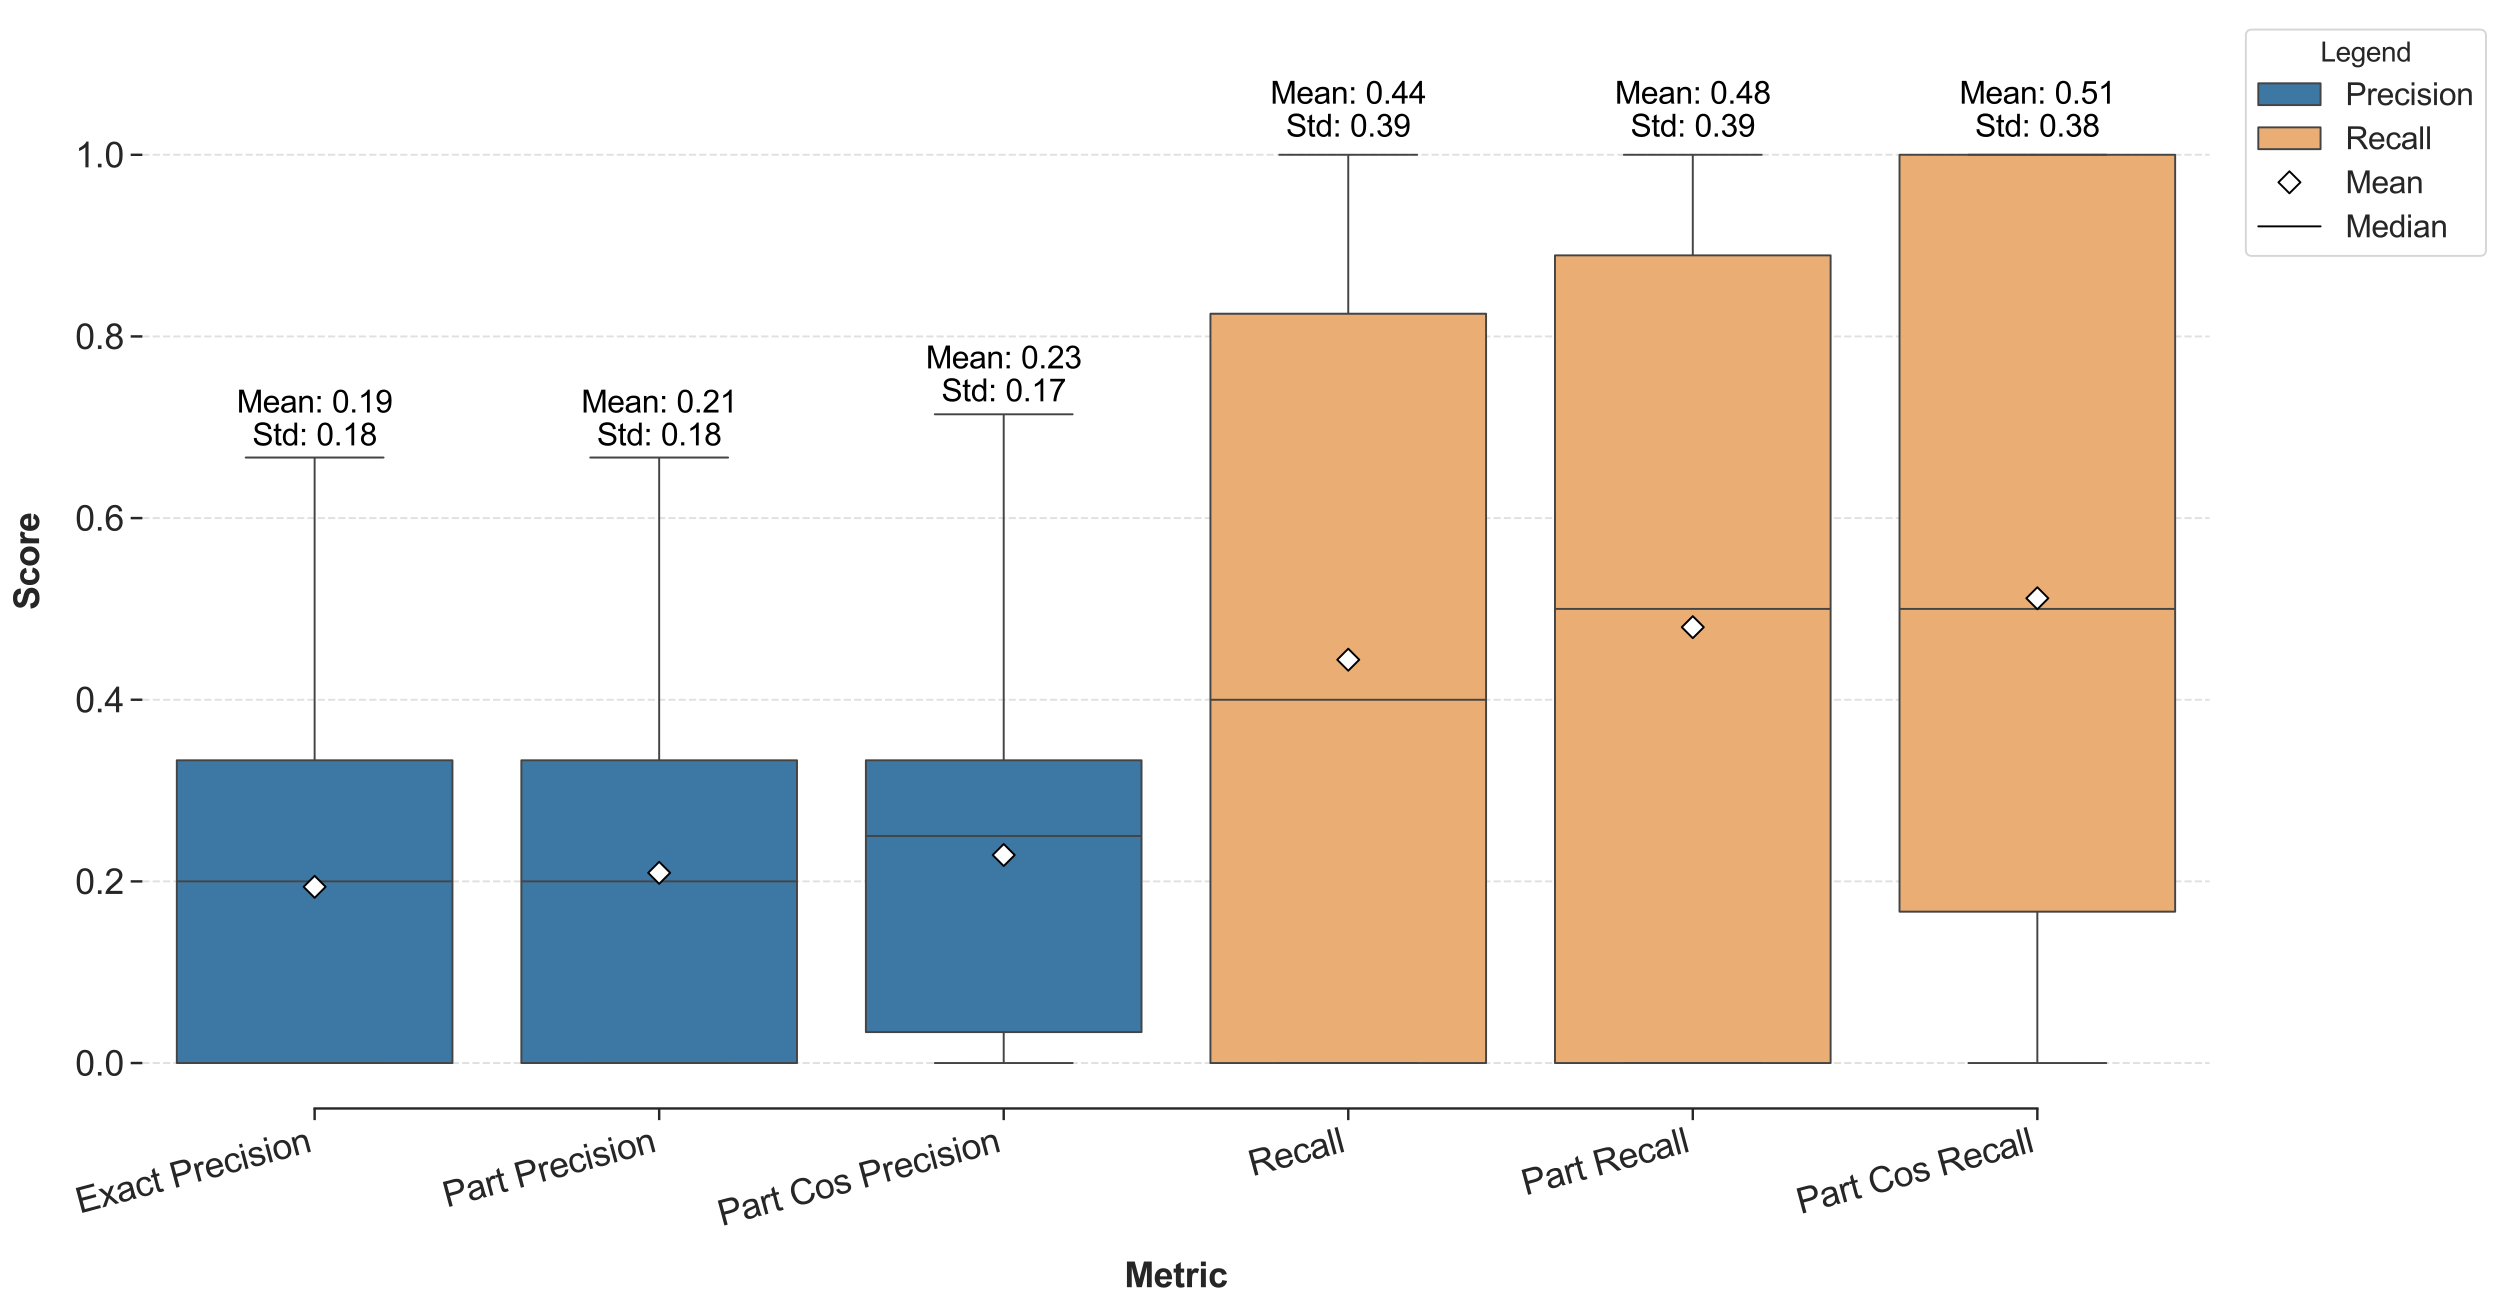 <?xml version="1.0" encoding="utf-8" standalone="no"?>
<!DOCTYPE svg PUBLIC "-//W3C//DTD SVG 1.1//EN"
  "http://www.w3.org/Graphics/SVG/1.1/DTD/svg11.dtd">
<svg xmlns:xlink="http://www.w3.org/1999/xlink" width="1284.678pt" height="672.217pt" viewBox="0 0 1284.678 672.217" xmlns="http://www.w3.org/2000/svg" version="1.1">
 <defs>
  <style type="text/css">*{stroke-linejoin: round; stroke-linecap: butt}</style>
 </defs>
 <g id="figure_1">
  <g id="patch_1">
   <path d="M 0 672.217 
L 1284.678 672.217 
L 1284.678 0 
L 0 0 
z
" style="fill: #ffffff"/>
  </g>
  <g id="axes_1">
   <g id="patch_2">
    <path d="M 73.156 569.603 
L 1135.452 569.603 
L 1135.452 7.2 
L 73.156 7.2 
z
" style="fill: #ffffff"/>
   </g>
   <g id="matplotlib.axis_1">
    <g id="xtick_1">
     <g id="line2d_1">
      <defs>
       <path id="m5d890f454d" d="M 0 0 
L 0 6 
" style="stroke: #262626; stroke-width: 1.25"/>
      </defs>
      <g>
       <use xlink:href="#m5d890f454d" x="161.681" y="569.603" style="fill: #262626; stroke: #262626; stroke-width: 1.25"/>
      </g>
     </g>
     <g id="text_1">
      <!-- Exact Precision -->
      <g style="fill: #262626" transform="translate(40.936 623.654) rotate(-15) scale(0.18 -0.18)">
       <defs>
        <path id="ArialMT-45" d="M 506 0 
L 506 4581 
L 3819 4581 
L 3819 4041 
L 1113 4041 
L 1113 2638 
L 3647 2638 
L 3647 2100 
L 1113 2100 
L 1113 541 
L 3925 541 
L 3925 0 
L 506 0 
z
" transform="scale(0.016)"/>
        <path id="ArialMT-78" d="M 47 0 
L 1259 1725 
L 138 3319 
L 841 3319 
L 1350 2541 
Q 1494 2319 1581 2169 
Q 1719 2375 1834 2534 
L 2394 3319 
L 3066 3319 
L 1919 1756 
L 3153 0 
L 2463 0 
L 1781 1031 
L 1600 1309 
L 728 0 
L 47 0 
z
" transform="scale(0.016)"/>
        <path id="ArialMT-61" d="M 2588 409 
Q 2275 144 1986 34 
Q 1697 -75 1366 -75 
Q 819 -75 525 192 
Q 231 459 231 875 
Q 231 1119 342 1320 
Q 453 1522 633 1644 
Q 813 1766 1038 1828 
Q 1203 1872 1538 1913 
Q 2219 1994 2541 2106 
Q 2544 2222 2544 2253 
Q 2544 2597 2384 2738 
Q 2169 2928 1744 2928 
Q 1347 2928 1158 2789 
Q 969 2650 878 2297 
L 328 2372 
Q 403 2725 575 2942 
Q 747 3159 1072 3276 
Q 1397 3394 1825 3394 
Q 2250 3394 2515 3294 
Q 2781 3194 2906 3042 
Q 3031 2891 3081 2659 
Q 3109 2516 3109 2141 
L 3109 1391 
Q 3109 606 3145 398 
Q 3181 191 3288 0 
L 2700 0 
Q 2613 175 2588 409 
z
M 2541 1666 
Q 2234 1541 1622 1453 
Q 1275 1403 1131 1340 
Q 988 1278 909 1158 
Q 831 1038 831 891 
Q 831 666 1001 516 
Q 1172 366 1500 366 
Q 1825 366 2078 508 
Q 2331 650 2450 897 
Q 2541 1088 2541 1459 
L 2541 1666 
z
" transform="scale(0.016)"/>
        <path id="ArialMT-63" d="M 2588 1216 
L 3141 1144 
Q 3050 572 2676 248 
Q 2303 -75 1759 -75 
Q 1078 -75 664 370 
Q 250 816 250 1647 
Q 250 2184 428 2587 
Q 606 2991 970 3192 
Q 1334 3394 1763 3394 
Q 2303 3394 2647 3120 
Q 2991 2847 3088 2344 
L 2541 2259 
Q 2463 2594 2264 2762 
Q 2066 2931 1784 2931 
Q 1359 2931 1093 2626 
Q 828 2322 828 1663 
Q 828 994 1084 691 
Q 1341 388 1753 388 
Q 2084 388 2306 591 
Q 2528 794 2588 1216 
z
" transform="scale(0.016)"/>
        <path id="ArialMT-74" d="M 1650 503 
L 1731 6 
Q 1494 -44 1306 -44 
Q 1000 -44 831 53 
Q 663 150 594 308 
Q 525 466 525 972 
L 525 2881 
L 113 2881 
L 113 3319 
L 525 3319 
L 525 4141 
L 1084 4478 
L 1084 3319 
L 1650 3319 
L 1650 2881 
L 1084 2881 
L 1084 941 
Q 1084 700 1114 631 
Q 1144 563 1211 522 
Q 1278 481 1403 481 
Q 1497 481 1650 503 
z
" transform="scale(0.016)"/>
        <path id="ArialMT-20" transform="scale(0.016)"/>
        <path id="ArialMT-50" d="M 494 0 
L 494 4581 
L 2222 4581 
Q 2678 4581 2919 4538 
Q 3256 4481 3484 4323 
Q 3713 4166 3852 3881 
Q 3991 3597 3991 3256 
Q 3991 2672 3619 2267 
Q 3247 1863 2275 1863 
L 1100 1863 
L 1100 0 
L 494 0 
z
M 1100 2403 
L 2284 2403 
Q 2872 2403 3119 2622 
Q 3366 2841 3366 3238 
Q 3366 3525 3220 3729 
Q 3075 3934 2838 4000 
Q 2684 4041 2272 4041 
L 1100 4041 
L 1100 2403 
z
" transform="scale(0.016)"/>
        <path id="ArialMT-72" d="M 416 0 
L 416 3319 
L 922 3319 
L 922 2816 
Q 1116 3169 1280 3281 
Q 1444 3394 1641 3394 
Q 1925 3394 2219 3213 
L 2025 2691 
Q 1819 2813 1613 2813 
Q 1428 2813 1281 2702 
Q 1134 2591 1072 2394 
Q 978 2094 978 1738 
L 978 0 
L 416 0 
z
" transform="scale(0.016)"/>
        <path id="ArialMT-65" d="M 2694 1069 
L 3275 997 
Q 3138 488 2766 206 
Q 2394 -75 1816 -75 
Q 1088 -75 661 373 
Q 234 822 234 1631 
Q 234 2469 665 2931 
Q 1097 3394 1784 3394 
Q 2450 3394 2872 2941 
Q 3294 2488 3294 1666 
Q 3294 1616 3291 1516 
L 816 1516 
Q 847 969 1125 678 
Q 1403 388 1819 388 
Q 2128 388 2347 550 
Q 2566 713 2694 1069 
z
M 847 1978 
L 2700 1978 
Q 2663 2397 2488 2606 
Q 2219 2931 1791 2931 
Q 1403 2931 1139 2672 
Q 875 2413 847 1978 
z
" transform="scale(0.016)"/>
        <path id="ArialMT-69" d="M 425 3934 
L 425 4581 
L 988 4581 
L 988 3934 
L 425 3934 
z
M 425 0 
L 425 3319 
L 988 3319 
L 988 0 
L 425 0 
z
" transform="scale(0.016)"/>
        <path id="ArialMT-73" d="M 197 991 
L 753 1078 
Q 800 744 1014 566 
Q 1228 388 1613 388 
Q 2000 388 2187 545 
Q 2375 703 2375 916 
Q 2375 1106 2209 1216 
Q 2094 1291 1634 1406 
Q 1016 1563 777 1677 
Q 538 1791 414 1992 
Q 291 2194 291 2438 
Q 291 2659 392 2848 
Q 494 3038 669 3163 
Q 800 3259 1026 3326 
Q 1253 3394 1513 3394 
Q 1903 3394 2198 3281 
Q 2494 3169 2634 2976 
Q 2775 2784 2828 2463 
L 2278 2388 
Q 2241 2644 2061 2787 
Q 1881 2931 1553 2931 
Q 1166 2931 1000 2803 
Q 834 2675 834 2503 
Q 834 2394 903 2306 
Q 972 2216 1119 2156 
Q 1203 2125 1616 2013 
Q 2213 1853 2448 1751 
Q 2684 1650 2818 1456 
Q 2953 1263 2953 975 
Q 2953 694 2789 445 
Q 2625 197 2315 61 
Q 2006 -75 1616 -75 
Q 969 -75 630 194 
Q 291 463 197 991 
z
" transform="scale(0.016)"/>
        <path id="ArialMT-6f" d="M 213 1659 
Q 213 2581 725 3025 
Q 1153 3394 1769 3394 
Q 2453 3394 2887 2945 
Q 3322 2497 3322 1706 
Q 3322 1066 3130 698 
Q 2938 331 2570 128 
Q 2203 -75 1769 -75 
Q 1072 -75 642 372 
Q 213 819 213 1659 
z
M 791 1659 
Q 791 1022 1069 705 
Q 1347 388 1769 388 
Q 2188 388 2466 706 
Q 2744 1025 2744 1678 
Q 2744 2294 2464 2611 
Q 2184 2928 1769 2928 
Q 1347 2928 1069 2612 
Q 791 2297 791 1659 
z
" transform="scale(0.016)"/>
        <path id="ArialMT-6e" d="M 422 0 
L 422 3319 
L 928 3319 
L 928 2847 
Q 1294 3394 1984 3394 
Q 2284 3394 2536 3286 
Q 2788 3178 2913 3003 
Q 3038 2828 3088 2588 
Q 3119 2431 3119 2041 
L 3119 0 
L 2556 0 
L 2556 2019 
Q 2556 2363 2490 2533 
Q 2425 2703 2258 2804 
Q 2091 2906 1866 2906 
Q 1506 2906 1245 2678 
Q 984 2450 984 1813 
L 984 0 
L 422 0 
z
" transform="scale(0.016)"/>
       </defs>
       <use xlink:href="#ArialMT-45"/>
       <use xlink:href="#ArialMT-78" transform="translate(66.699 0)"/>
       <use xlink:href="#ArialMT-61" transform="translate(116.699 0)"/>
       <use xlink:href="#ArialMT-63" transform="translate(172.314 0)"/>
       <use xlink:href="#ArialMT-74" transform="translate(222.314 0)"/>
       <use xlink:href="#ArialMT-20" transform="translate(250.098 0)"/>
       <use xlink:href="#ArialMT-50" transform="translate(277.881 0)"/>
       <use xlink:href="#ArialMT-72" transform="translate(344.58 0)"/>
       <use xlink:href="#ArialMT-65" transform="translate(377.881 0)"/>
       <use xlink:href="#ArialMT-63" transform="translate(433.496 0)"/>
       <use xlink:href="#ArialMT-69" transform="translate(483.496 0)"/>
       <use xlink:href="#ArialMT-73" transform="translate(505.713 0)"/>
       <use xlink:href="#ArialMT-69" transform="translate(555.713 0)"/>
       <use xlink:href="#ArialMT-6f" transform="translate(577.93 0)"/>
       <use xlink:href="#ArialMT-6e" transform="translate(633.545 0)"/>
      </g>
     </g>
    </g>
    <g id="xtick_2">
     <g id="line2d_2">
      <g>
       <use xlink:href="#m5d890f454d" x="338.73" y="569.603" style="fill: #262626; stroke: #262626; stroke-width: 1.25"/>
      </g>
     </g>
     <g id="text_2">
      <!-- Part Precision -->
      <g style="fill: #262626" transform="translate(229.583 620.546) rotate(-15) scale(0.18 -0.18)">
       <use xlink:href="#ArialMT-50"/>
       <use xlink:href="#ArialMT-61" transform="translate(66.699 0)"/>
       <use xlink:href="#ArialMT-72" transform="translate(122.314 0)"/>
       <use xlink:href="#ArialMT-74" transform="translate(155.615 0)"/>
       <use xlink:href="#ArialMT-20" transform="translate(183.398 0)"/>
       <use xlink:href="#ArialMT-50" transform="translate(211.182 0)"/>
       <use xlink:href="#ArialMT-72" transform="translate(277.881 0)"/>
       <use xlink:href="#ArialMT-65" transform="translate(311.182 0)"/>
       <use xlink:href="#ArialMT-63" transform="translate(366.797 0)"/>
       <use xlink:href="#ArialMT-69" transform="translate(416.797 0)"/>
       <use xlink:href="#ArialMT-73" transform="translate(439.014 0)"/>
       <use xlink:href="#ArialMT-69" transform="translate(489.014 0)"/>
       <use xlink:href="#ArialMT-6f" transform="translate(511.23 0)"/>
       <use xlink:href="#ArialMT-6e" transform="translate(566.846 0)"/>
      </g>
     </g>
    </g>
    <g id="xtick_3">
     <g id="line2d_3">
      <g>
       <use xlink:href="#m5d890f454d" x="515.78" y="569.603" style="fill: #262626; stroke: #262626; stroke-width: 1.25"/>
      </g>
     </g>
     <g id="text_3">
      <!-- Part Cos Precision -->
      <g style="fill: #262626" transform="translate(370.884 630.125) rotate(-15) scale(0.18 -0.18)">
       <defs>
        <path id="ArialMT-43" d="M 3763 1606 
L 4369 1453 
Q 4178 706 3683 314 
Q 3188 -78 2472 -78 
Q 1731 -78 1267 223 
Q 803 525 561 1097 
Q 319 1669 319 2325 
Q 319 3041 592 3573 
Q 866 4106 1370 4382 
Q 1875 4659 2481 4659 
Q 3169 4659 3637 4309 
Q 4106 3959 4291 3325 
L 3694 3184 
Q 3534 3684 3231 3912 
Q 2928 4141 2469 4141 
Q 1941 4141 1586 3887 
Q 1231 3634 1087 3207 
Q 944 2781 944 2328 
Q 944 1744 1114 1308 
Q 1284 872 1643 656 
Q 2003 441 2422 441 
Q 2931 441 3284 734 
Q 3638 1028 3763 1606 
z
" transform="scale(0.016)"/>
       </defs>
       <use xlink:href="#ArialMT-50"/>
       <use xlink:href="#ArialMT-61" transform="translate(66.699 0)"/>
       <use xlink:href="#ArialMT-72" transform="translate(122.314 0)"/>
       <use xlink:href="#ArialMT-74" transform="translate(155.615 0)"/>
       <use xlink:href="#ArialMT-20" transform="translate(183.398 0)"/>
       <use xlink:href="#ArialMT-43" transform="translate(211.182 0)"/>
       <use xlink:href="#ArialMT-6f" transform="translate(283.398 0)"/>
       <use xlink:href="#ArialMT-73" transform="translate(339.014 0)"/>
       <use xlink:href="#ArialMT-20" transform="translate(389.014 0)"/>
       <use xlink:href="#ArialMT-50" transform="translate(416.797 0)"/>
       <use xlink:href="#ArialMT-72" transform="translate(483.496 0)"/>
       <use xlink:href="#ArialMT-65" transform="translate(516.797 0)"/>
       <use xlink:href="#ArialMT-63" transform="translate(572.412 0)"/>
       <use xlink:href="#ArialMT-69" transform="translate(622.412 0)"/>
       <use xlink:href="#ArialMT-73" transform="translate(644.629 0)"/>
       <use xlink:href="#ArialMT-69" transform="translate(694.629 0)"/>
       <use xlink:href="#ArialMT-6f" transform="translate(716.846 0)"/>
       <use xlink:href="#ArialMT-6e" transform="translate(772.461 0)"/>
      </g>
     </g>
    </g>
    <g id="xtick_4">
     <g id="line2d_4">
      <g>
       <use xlink:href="#m5d890f454d" x="692.829" y="569.603" style="fill: #262626; stroke: #262626; stroke-width: 1.25"/>
      </g>
     </g>
     <g id="text_4">
      <!-- Recall -->
      <g style="fill: #262626" transform="translate(643.59 604.494) rotate(-15) scale(0.18 -0.18)">
       <defs>
        <path id="ArialMT-52" d="M 503 0 
L 503 4581 
L 2534 4581 
Q 3147 4581 3465 4457 
Q 3784 4334 3975 4021 
Q 4166 3709 4166 3331 
Q 4166 2844 3850 2509 
Q 3534 2175 2875 2084 
Q 3116 1969 3241 1856 
Q 3506 1613 3744 1247 
L 4541 0 
L 3778 0 
L 3172 953 
Q 2906 1366 2734 1584 
Q 2563 1803 2427 1890 
Q 2291 1978 2150 2013 
Q 2047 2034 1813 2034 
L 1109 2034 
L 1109 0 
L 503 0 
z
M 1109 2559 
L 2413 2559 
Q 2828 2559 3062 2645 
Q 3297 2731 3419 2920 
Q 3541 3109 3541 3331 
Q 3541 3656 3305 3865 
Q 3069 4075 2559 4075 
L 1109 4075 
L 1109 2559 
z
" transform="scale(0.016)"/>
        <path id="ArialMT-6c" d="M 409 0 
L 409 4581 
L 972 4581 
L 972 0 
L 409 0 
z
" transform="scale(0.016)"/>
       </defs>
       <use xlink:href="#ArialMT-52"/>
       <use xlink:href="#ArialMT-65" transform="translate(72.217 0)"/>
       <use xlink:href="#ArialMT-63" transform="translate(127.832 0)"/>
       <use xlink:href="#ArialMT-61" transform="translate(177.832 0)"/>
       <use xlink:href="#ArialMT-6c" transform="translate(233.447 0)"/>
       <use xlink:href="#ArialMT-6c" transform="translate(255.664 0)"/>
      </g>
     </g>
    </g>
    <g id="xtick_5">
     <g id="line2d_5">
      <g>
       <use xlink:href="#m5d890f454d" x="869.878" y="569.603" style="fill: #262626; stroke: #262626; stroke-width: 1.25"/>
      </g>
     </g>
     <g id="text_5">
      <!-- Part Recall -->
      <g style="fill: #262626" transform="translate(783.923 614.332) rotate(-15) scale(0.18 -0.18)">
       <use xlink:href="#ArialMT-50"/>
       <use xlink:href="#ArialMT-61" transform="translate(66.699 0)"/>
       <use xlink:href="#ArialMT-72" transform="translate(122.314 0)"/>
       <use xlink:href="#ArialMT-74" transform="translate(155.615 0)"/>
       <use xlink:href="#ArialMT-20" transform="translate(183.398 0)"/>
       <use xlink:href="#ArialMT-52" transform="translate(211.182 0)"/>
       <use xlink:href="#ArialMT-65" transform="translate(283.398 0)"/>
       <use xlink:href="#ArialMT-63" transform="translate(339.014 0)"/>
       <use xlink:href="#ArialMT-61" transform="translate(389.014 0)"/>
       <use xlink:href="#ArialMT-6c" transform="translate(444.629 0)"/>
       <use xlink:href="#ArialMT-6c" transform="translate(466.846 0)"/>
      </g>
     </g>
    </g>
    <g id="xtick_6">
     <g id="line2d_6">
      <g>
       <use xlink:href="#m5d890f454d" x="1046.928" y="569.603" style="fill: #262626; stroke: #262626; stroke-width: 1.25"/>
      </g>
     </g>
     <g id="text_6">
      <!-- Part Cos Recall -->
      <g style="fill: #262626" transform="translate(925.224 623.911) rotate(-15) scale(0.18 -0.18)">
       <use xlink:href="#ArialMT-50"/>
       <use xlink:href="#ArialMT-61" transform="translate(66.699 0)"/>
       <use xlink:href="#ArialMT-72" transform="translate(122.314 0)"/>
       <use xlink:href="#ArialMT-74" transform="translate(155.615 0)"/>
       <use xlink:href="#ArialMT-20" transform="translate(183.398 0)"/>
       <use xlink:href="#ArialMT-43" transform="translate(211.182 0)"/>
       <use xlink:href="#ArialMT-6f" transform="translate(283.398 0)"/>
       <use xlink:href="#ArialMT-73" transform="translate(339.014 0)"/>
       <use xlink:href="#ArialMT-20" transform="translate(389.014 0)"/>
       <use xlink:href="#ArialMT-52" transform="translate(416.797 0)"/>
       <use xlink:href="#ArialMT-65" transform="translate(489.014 0)"/>
       <use xlink:href="#ArialMT-63" transform="translate(544.629 0)"/>
       <use xlink:href="#ArialMT-61" transform="translate(594.629 0)"/>
       <use xlink:href="#ArialMT-6c" transform="translate(650.244 0)"/>
       <use xlink:href="#ArialMT-6c" transform="translate(672.461 0)"/>
      </g>
     </g>
    </g>
    <g id="text_7">
     <!-- Metric -->
     <g style="fill: #262626" transform="translate(577.798 661.465) scale(0.18 -0.18)">
      <defs>
       <path id="Arial-BoldMT-4d" d="M 453 0 
L 453 4581 
L 1838 4581 
L 2669 1456 
L 3491 4581 
L 4878 4581 
L 4878 0 
L 4019 0 
L 4019 3606 
L 3109 0 
L 2219 0 
L 1313 3606 
L 1313 0 
L 453 0 
z
" transform="scale(0.016)"/>
       <path id="Arial-BoldMT-65" d="M 2381 1056 
L 3256 909 
Q 3088 428 2723 176 
Q 2359 -75 1813 -75 
Q 947 -75 531 491 
Q 203 944 203 1634 
Q 203 2459 634 2926 
Q 1066 3394 1725 3394 
Q 2466 3394 2894 2905 
Q 3322 2416 3303 1406 
L 1103 1406 
Q 1113 1016 1316 798 
Q 1519 581 1822 581 
Q 2028 581 2168 693 
Q 2309 806 2381 1056 
z
M 2431 1944 
Q 2422 2325 2234 2523 
Q 2047 2722 1778 2722 
Q 1491 2722 1303 2513 
Q 1116 2303 1119 1944 
L 2431 1944 
z
" transform="scale(0.016)"/>
       <path id="Arial-BoldMT-74" d="M 1981 3319 
L 1981 2619 
L 1381 2619 
L 1381 1281 
Q 1381 875 1398 808 
Q 1416 741 1477 697 
Q 1538 653 1625 653 
Q 1747 653 1978 738 
L 2053 56 
Q 1747 -75 1359 -75 
Q 1122 -75 931 4 
Q 741 84 652 211 
Q 563 338 528 553 
Q 500 706 500 1172 
L 500 2619 
L 97 2619 
L 97 3319 
L 500 3319 
L 500 3978 
L 1381 4491 
L 1381 3319 
L 1981 3319 
z
" transform="scale(0.016)"/>
       <path id="Arial-BoldMT-72" d="M 1300 0 
L 422 0 
L 422 3319 
L 1238 3319 
L 1238 2847 
Q 1447 3181 1614 3287 
Q 1781 3394 1994 3394 
Q 2294 3394 2572 3228 
L 2300 2463 
Q 2078 2606 1888 2606 
Q 1703 2606 1575 2504 
Q 1447 2403 1373 2137 
Q 1300 1872 1300 1025 
L 1300 0 
z
" transform="scale(0.016)"/>
       <path id="Arial-BoldMT-69" d="M 459 3769 
L 459 4581 
L 1338 4581 
L 1338 3769 
L 459 3769 
z
M 459 0 
L 459 3319 
L 1338 3319 
L 1338 0 
L 459 0 
z
" transform="scale(0.016)"/>
       <path id="Arial-BoldMT-63" d="M 3353 2338 
L 2488 2181 
Q 2444 2441 2289 2572 
Q 2134 2703 1888 2703 
Q 1559 2703 1364 2476 
Q 1169 2250 1169 1719 
Q 1169 1128 1367 884 
Q 1566 641 1900 641 
Q 2150 641 2309 783 
Q 2469 925 2534 1272 
L 3397 1125 
Q 3263 531 2881 228 
Q 2500 -75 1859 -75 
Q 1131 -75 698 384 
Q 266 844 266 1656 
Q 266 2478 700 2936 
Q 1134 3394 1875 3394 
Q 2481 3394 2839 3133 
Q 3197 2872 3353 2338 
z
" transform="scale(0.016)"/>
      </defs>
      <use xlink:href="#Arial-BoldMT-4d"/>
      <use xlink:href="#Arial-BoldMT-65" transform="translate(83.301 0)"/>
      <use xlink:href="#Arial-BoldMT-74" transform="translate(138.916 0)"/>
      <use xlink:href="#Arial-BoldMT-72" transform="translate(172.217 0)"/>
      <use xlink:href="#Arial-BoldMT-69" transform="translate(211.133 0)"/>
      <use xlink:href="#Arial-BoldMT-63" transform="translate(238.916 0)"/>
     </g>
    </g>
   </g>
   <g id="matplotlib.axis_2">
    <g id="ytick_1">
     <g id="line2d_7">
      <path d="M 73.156 546.267 
L 1135.452 546.267 
" clip-path="url(#pa68744c11e)" style="fill: none; stroke-dasharray: 3.7,1.6; stroke-dashoffset: 0; stroke: #d3d3d3; stroke-opacity: 0.7"/>
     </g>
     <g id="line2d_8">
      <defs>
       <path id="ma0f64773ae" d="M 0 0 
L -6 0 
" style="stroke: #262626; stroke-width: 1.25"/>
      </defs>
      <g>
       <use xlink:href="#ma0f64773ae" x="73.156" y="546.267" style="fill: #262626; stroke: #262626; stroke-width: 1.25"/>
      </g>
     </g>
     <g id="text_8">
      <!-- 0.0 -->
      <g style="fill: #262626" transform="translate(38.636 552.709) scale(0.18 -0.18)">
       <defs>
        <path id="ArialMT-30" d="M 266 2259 
Q 266 3072 433 3567 
Q 600 4063 929 4331 
Q 1259 4600 1759 4600 
Q 2128 4600 2406 4451 
Q 2684 4303 2865 4023 
Q 3047 3744 3150 3342 
Q 3253 2941 3253 2259 
Q 3253 1453 3087 958 
Q 2922 463 2592 192 
Q 2263 -78 1759 -78 
Q 1097 -78 719 397 
Q 266 969 266 2259 
z
M 844 2259 
Q 844 1131 1108 757 
Q 1372 384 1759 384 
Q 2147 384 2411 759 
Q 2675 1134 2675 2259 
Q 2675 3391 2411 3762 
Q 2147 4134 1753 4134 
Q 1366 4134 1134 3806 
Q 844 3388 844 2259 
z
" transform="scale(0.016)"/>
        <path id="ArialMT-2e" d="M 581 0 
L 581 641 
L 1222 641 
L 1222 0 
L 581 0 
z
" transform="scale(0.016)"/>
       </defs>
       <use xlink:href="#ArialMT-30"/>
       <use xlink:href="#ArialMT-2e" transform="translate(55.615 0)"/>
       <use xlink:href="#ArialMT-30" transform="translate(83.398 0)"/>
      </g>
     </g>
    </g>
    <g id="ytick_2">
     <g id="line2d_9">
      <path d="M 73.156 452.922 
L 1135.452 452.922 
" clip-path="url(#pa68744c11e)" style="fill: none; stroke-dasharray: 3.7,1.6; stroke-dashoffset: 0; stroke: #d3d3d3; stroke-opacity: 0.7"/>
     </g>
     <g id="line2d_10">
      <g>
       <use xlink:href="#ma0f64773ae" x="73.156" y="452.922" style="fill: #262626; stroke: #262626; stroke-width: 1.25"/>
      </g>
     </g>
     <g id="text_9">
      <!-- 0.2 -->
      <g style="fill: #262626" transform="translate(38.636 459.364) scale(0.18 -0.18)">
       <defs>
        <path id="ArialMT-32" d="M 3222 541 
L 3222 0 
L 194 0 
Q 188 203 259 391 
Q 375 700 629 1000 
Q 884 1300 1366 1694 
Q 2113 2306 2375 2664 
Q 2638 3022 2638 3341 
Q 2638 3675 2398 3904 
Q 2159 4134 1775 4134 
Q 1369 4134 1125 3890 
Q 881 3647 878 3216 
L 300 3275 
Q 359 3922 746 4261 
Q 1134 4600 1788 4600 
Q 2447 4600 2831 4234 
Q 3216 3869 3216 3328 
Q 3216 3053 3103 2787 
Q 2991 2522 2730 2228 
Q 2469 1934 1863 1422 
Q 1356 997 1212 845 
Q 1069 694 975 541 
L 3222 541 
z
" transform="scale(0.016)"/>
       </defs>
       <use xlink:href="#ArialMT-30"/>
       <use xlink:href="#ArialMT-2e" transform="translate(55.615 0)"/>
       <use xlink:href="#ArialMT-32" transform="translate(83.398 0)"/>
      </g>
     </g>
    </g>
    <g id="ytick_3">
     <g id="line2d_11">
      <path d="M 73.156 359.577 
L 1135.452 359.577 
" clip-path="url(#pa68744c11e)" style="fill: none; stroke-dasharray: 3.7,1.6; stroke-dashoffset: 0; stroke: #d3d3d3; stroke-opacity: 0.7"/>
     </g>
     <g id="line2d_12">
      <g>
       <use xlink:href="#ma0f64773ae" x="73.156" y="359.577" style="fill: #262626; stroke: #262626; stroke-width: 1.25"/>
      </g>
     </g>
     <g id="text_10">
      <!-- 0.4 -->
      <g style="fill: #262626" transform="translate(38.636 366.019) scale(0.18 -0.18)">
       <defs>
        <path id="ArialMT-34" d="M 2069 0 
L 2069 1097 
L 81 1097 
L 81 1613 
L 2172 4581 
L 2631 4581 
L 2631 1613 
L 3250 1613 
L 3250 1097 
L 2631 1097 
L 2631 0 
L 2069 0 
z
M 2069 1613 
L 2069 3678 
L 634 1613 
L 2069 1613 
z
" transform="scale(0.016)"/>
       </defs>
       <use xlink:href="#ArialMT-30"/>
       <use xlink:href="#ArialMT-2e" transform="translate(55.615 0)"/>
       <use xlink:href="#ArialMT-34" transform="translate(83.398 0)"/>
      </g>
     </g>
    </g>
    <g id="ytick_4">
     <g id="line2d_13">
      <path d="M 73.156 266.232 
L 1135.452 266.232 
" clip-path="url(#pa68744c11e)" style="fill: none; stroke-dasharray: 3.7,1.6; stroke-dashoffset: 0; stroke: #d3d3d3; stroke-opacity: 0.7"/>
     </g>
     <g id="line2d_14">
      <g>
       <use xlink:href="#ma0f64773ae" x="73.156" y="266.232" style="fill: #262626; stroke: #262626; stroke-width: 1.25"/>
      </g>
     </g>
     <g id="text_11">
      <!-- 0.6 -->
      <g style="fill: #262626" transform="translate(38.636 272.674) scale(0.18 -0.18)">
       <defs>
        <path id="ArialMT-36" d="M 3184 3459 
L 2625 3416 
Q 2550 3747 2413 3897 
Q 2184 4138 1850 4138 
Q 1581 4138 1378 3988 
Q 1113 3794 959 3422 
Q 806 3050 800 2363 
Q 1003 2672 1297 2822 
Q 1591 2972 1913 2972 
Q 2475 2972 2870 2558 
Q 3266 2144 3266 1488 
Q 3266 1056 3080 686 
Q 2894 316 2569 119 
Q 2244 -78 1831 -78 
Q 1128 -78 684 439 
Q 241 956 241 2144 
Q 241 3472 731 4075 
Q 1159 4600 1884 4600 
Q 2425 4600 2770 4297 
Q 3116 3994 3184 3459 
z
M 888 1484 
Q 888 1194 1011 928 
Q 1134 663 1356 523 
Q 1578 384 1822 384 
Q 2178 384 2434 671 
Q 2691 959 2691 1453 
Q 2691 1928 2437 2201 
Q 2184 2475 1800 2475 
Q 1419 2475 1153 2201 
Q 888 1928 888 1484 
z
" transform="scale(0.016)"/>
       </defs>
       <use xlink:href="#ArialMT-30"/>
       <use xlink:href="#ArialMT-2e" transform="translate(55.615 0)"/>
       <use xlink:href="#ArialMT-36" transform="translate(83.398 0)"/>
      </g>
     </g>
    </g>
    <g id="ytick_5">
     <g id="line2d_15">
      <path d="M 73.156 172.887 
L 1135.452 172.887 
" clip-path="url(#pa68744c11e)" style="fill: none; stroke-dasharray: 3.7,1.6; stroke-dashoffset: 0; stroke: #d3d3d3; stroke-opacity: 0.7"/>
     </g>
     <g id="line2d_16">
      <g>
       <use xlink:href="#ma0f64773ae" x="73.156" y="172.887" style="fill: #262626; stroke: #262626; stroke-width: 1.25"/>
      </g>
     </g>
     <g id="text_12">
      <!-- 0.8 -->
      <g style="fill: #262626" transform="translate(38.636 179.329) scale(0.18 -0.18)">
       <defs>
        <path id="ArialMT-38" d="M 1131 2484 
Q 781 2613 612 2850 
Q 444 3088 444 3419 
Q 444 3919 803 4259 
Q 1163 4600 1759 4600 
Q 2359 4600 2725 4251 
Q 3091 3903 3091 3403 
Q 3091 3084 2923 2848 
Q 2756 2613 2416 2484 
Q 2838 2347 3058 2040 
Q 3278 1734 3278 1309 
Q 3278 722 2862 322 
Q 2447 -78 1769 -78 
Q 1091 -78 675 323 
Q 259 725 259 1325 
Q 259 1772 486 2073 
Q 713 2375 1131 2484 
z
M 1019 3438 
Q 1019 3113 1228 2906 
Q 1438 2700 1772 2700 
Q 2097 2700 2305 2904 
Q 2513 3109 2513 3406 
Q 2513 3716 2298 3927 
Q 2084 4138 1766 4138 
Q 1444 4138 1231 3931 
Q 1019 3725 1019 3438 
z
M 838 1322 
Q 838 1081 952 856 
Q 1066 631 1291 507 
Q 1516 384 1775 384 
Q 2178 384 2440 643 
Q 2703 903 2703 1303 
Q 2703 1709 2433 1975 
Q 2163 2241 1756 2241 
Q 1359 2241 1098 1978 
Q 838 1716 838 1322 
z
" transform="scale(0.016)"/>
       </defs>
       <use xlink:href="#ArialMT-30"/>
       <use xlink:href="#ArialMT-2e" transform="translate(55.615 0)"/>
       <use xlink:href="#ArialMT-38" transform="translate(83.398 0)"/>
      </g>
     </g>
    </g>
    <g id="ytick_6">
     <g id="line2d_17">
      <path d="M 73.156 79.542 
L 1135.452 79.542 
" clip-path="url(#pa68744c11e)" style="fill: none; stroke-dasharray: 3.7,1.6; stroke-dashoffset: 0; stroke: #d3d3d3; stroke-opacity: 0.7"/>
     </g>
     <g id="line2d_18">
      <g>
       <use xlink:href="#ma0f64773ae" x="73.156" y="79.542" style="fill: #262626; stroke: #262626; stroke-width: 1.25"/>
      </g>
     </g>
     <g id="text_13">
      <!-- 1.0 -->
      <g style="fill: #262626" transform="translate(38.636 85.984) scale(0.18 -0.18)">
       <defs>
        <path id="ArialMT-31" d="M 2384 0 
L 1822 0 
L 1822 3584 
Q 1619 3391 1289 3197 
Q 959 3003 697 2906 
L 697 3450 
Q 1169 3672 1522 3987 
Q 1875 4303 2022 4600 
L 2384 4600 
L 2384 0 
z
" transform="scale(0.016)"/>
       </defs>
       <use xlink:href="#ArialMT-31"/>
       <use xlink:href="#ArialMT-2e" transform="translate(55.615 0)"/>
       <use xlink:href="#ArialMT-30" transform="translate(83.398 0)"/>
      </g>
     </g>
    </g>
    <g id="text_14">
     <!-- Score -->
     <g style="fill: #262626" transform="translate(20.084 313.415) rotate(-90) scale(0.18 -0.18)">
      <defs>
       <path id="Arial-BoldMT-53" d="M 231 1491 
L 1131 1578 
Q 1213 1125 1461 912 
Q 1709 700 2131 700 
Q 2578 700 2804 889 
Q 3031 1078 3031 1331 
Q 3031 1494 2936 1608 
Q 2841 1722 2603 1806 
Q 2441 1863 1863 2006 
Q 1119 2191 819 2459 
Q 397 2838 397 3381 
Q 397 3731 595 4036 
Q 794 4341 1167 4500 
Q 1541 4659 2069 4659 
Q 2931 4659 3367 4281 
Q 3803 3903 3825 3272 
L 2900 3231 
Q 2841 3584 2645 3739 
Q 2450 3894 2059 3894 
Q 1656 3894 1428 3728 
Q 1281 3622 1281 3444 
Q 1281 3281 1419 3166 
Q 1594 3019 2269 2859 
Q 2944 2700 3267 2529 
Q 3591 2359 3773 2064 
Q 3956 1769 3956 1334 
Q 3956 941 3737 597 
Q 3519 253 3119 86 
Q 2719 -81 2122 -81 
Q 1253 -81 787 320 
Q 322 722 231 1491 
z
" transform="scale(0.016)"/>
       <path id="Arial-BoldMT-6f" d="M 256 1706 
Q 256 2144 472 2553 
Q 688 2963 1083 3178 
Q 1478 3394 1966 3394 
Q 2719 3394 3200 2905 
Q 3681 2416 3681 1669 
Q 3681 916 3195 420 
Q 2709 -75 1972 -75 
Q 1516 -75 1102 131 
Q 688 338 472 736 
Q 256 1134 256 1706 
z
M 1156 1659 
Q 1156 1166 1390 903 
Q 1625 641 1969 641 
Q 2313 641 2545 903 
Q 2778 1166 2778 1666 
Q 2778 2153 2545 2415 
Q 2313 2678 1969 2678 
Q 1625 2678 1390 2415 
Q 1156 2153 1156 1659 
z
" transform="scale(0.016)"/>
      </defs>
      <use xlink:href="#Arial-BoldMT-53"/>
      <use xlink:href="#Arial-BoldMT-63" transform="translate(66.699 0)"/>
      <use xlink:href="#Arial-BoldMT-6f" transform="translate(122.314 0)"/>
      <use xlink:href="#Arial-BoldMT-72" transform="translate(183.398 0)"/>
      <use xlink:href="#Arial-BoldMT-65" transform="translate(222.314 0)"/>
     </g>
    </g>
   </g>
   <g id="patch_3">
    <path d="M 161.681 546.267 
L 161.681 546.267 
L 161.681 546.267 
L 161.681 546.267 
z
" clip-path="url(#pa68744c11e)" style="fill: #3d78a5; stroke: #444444; stroke-linejoin: miter"/>
   </g>
   <g id="patch_4">
    <path d="M 161.681 546.267 
L 161.681 546.267 
L 161.681 546.267 
L 161.681 546.267 
z
" clip-path="url(#pa68744c11e)" style="fill: #eaae75; stroke: #444444; stroke-linejoin: miter"/>
   </g>
   <g id="patch_5">
    <path d="M 90.861 546.267 
L 232.501 546.267 
L 232.501 390.692 
L 90.861 390.692 
L 90.861 546.267 
z
" clip-path="url(#pa68744c11e)" style="fill: #3d78a5; stroke: #444444; stroke-linejoin: miter"/>
   </g>
   <g id="line2d_19">
    <path d="M 161.681 546.267 
L 161.681 546.267 
" clip-path="url(#pa68744c11e)" style="fill: none; stroke: #444444"/>
   </g>
   <g id="line2d_20">
    <path d="M 161.681 390.692 
L 161.681 235.117 
" clip-path="url(#pa68744c11e)" style="fill: none; stroke: #444444"/>
   </g>
   <g id="line2d_21">
    <path d="M 126.271 546.267 
L 197.091 546.267 
" clip-path="url(#pa68744c11e)" style="fill: none; stroke: #444444; stroke-linecap: round"/>
   </g>
   <g id="line2d_22">
    <path d="M 126.271 235.117 
L 197.091 235.117 
" clip-path="url(#pa68744c11e)" style="fill: none; stroke: #444444; stroke-linecap: round"/>
   </g>
   <g id="line2d_23"/>
   <g id="patch_6">
    <path d="M 267.911 546.267 
L 409.55 546.267 
L 409.55 390.692 
L 267.911 390.692 
L 267.911 546.267 
z
" clip-path="url(#pa68744c11e)" style="fill: #3d78a5; stroke: #444444; stroke-linejoin: miter"/>
   </g>
   <g id="line2d_24">
    <path d="M 338.73 546.267 
L 338.73 546.267 
" clip-path="url(#pa68744c11e)" style="fill: none; stroke: #444444"/>
   </g>
   <g id="line2d_25">
    <path d="M 338.73 390.692 
L 338.73 235.117 
" clip-path="url(#pa68744c11e)" style="fill: none; stroke: #444444"/>
   </g>
   <g id="line2d_26">
    <path d="M 303.32 546.267 
L 374.14 546.267 
" clip-path="url(#pa68744c11e)" style="fill: none; stroke: #444444; stroke-linecap: round"/>
   </g>
   <g id="line2d_27">
    <path d="M 303.32 235.117 
L 374.14 235.117 
" clip-path="url(#pa68744c11e)" style="fill: none; stroke: #444444; stroke-linecap: round"/>
   </g>
   <g id="line2d_28"/>
   <g id="patch_7">
    <path d="M 444.96 530.356 
L 586.599 530.356 
L 586.599 390.692 
L 444.96 390.692 
L 444.96 530.356 
z
" clip-path="url(#pa68744c11e)" style="fill: #3d78a5; stroke: #444444; stroke-linejoin: miter"/>
   </g>
   <g id="line2d_29">
    <path d="M 515.78 530.356 
L 515.78 546.267 
" clip-path="url(#pa68744c11e)" style="fill: none; stroke: #444444"/>
   </g>
   <g id="line2d_30">
    <path d="M 515.78 390.692 
L 515.78 212.892 
" clip-path="url(#pa68744c11e)" style="fill: none; stroke: #444444"/>
   </g>
   <g id="line2d_31">
    <path d="M 480.37 546.267 
L 551.189 546.267 
" clip-path="url(#pa68744c11e)" style="fill: none; stroke: #444444; stroke-linecap: round"/>
   </g>
   <g id="line2d_32">
    <path d="M 480.37 212.892 
L 551.189 212.892 
" clip-path="url(#pa68744c11e)" style="fill: none; stroke: #444444; stroke-linecap: round"/>
   </g>
   <g id="line2d_33"/>
   <g id="patch_8">
    <path d="M 622.009 546.267 
L 763.649 546.267 
L 763.649 161.219 
L 622.009 161.219 
L 622.009 546.267 
z
" clip-path="url(#pa68744c11e)" style="fill: #eaae75; stroke: #444444; stroke-linejoin: miter"/>
   </g>
   <g id="line2d_34">
    <path d="M 692.829 546.267 
L 692.829 546.267 
" clip-path="url(#pa68744c11e)" style="fill: none; stroke: #444444"/>
   </g>
   <g id="line2d_35">
    <path d="M 692.829 161.219 
L 692.829 79.542 
" clip-path="url(#pa68744c11e)" style="fill: none; stroke: #444444"/>
   </g>
   <g id="line2d_36">
    <path d="M 657.419 546.267 
L 728.239 546.267 
" clip-path="url(#pa68744c11e)" style="fill: none; stroke: #444444; stroke-linecap: round"/>
   </g>
   <g id="line2d_37">
    <path d="M 657.419 79.542 
L 728.239 79.542 
" clip-path="url(#pa68744c11e)" style="fill: none; stroke: #444444; stroke-linecap: round"/>
   </g>
   <g id="line2d_38"/>
   <g id="patch_9">
    <path d="M 799.059 546.267 
L 940.698 546.267 
L 940.698 131.215 
L 799.059 131.215 
L 799.059 546.267 
z
" clip-path="url(#pa68744c11e)" style="fill: #eaae75; stroke: #444444; stroke-linejoin: miter"/>
   </g>
   <g id="line2d_39">
    <path d="M 869.878 546.267 
L 869.878 546.267 
" clip-path="url(#pa68744c11e)" style="fill: none; stroke: #444444"/>
   </g>
   <g id="line2d_40">
    <path d="M 869.878 131.215 
L 869.878 79.542 
" clip-path="url(#pa68744c11e)" style="fill: none; stroke: #444444"/>
   </g>
   <g id="line2d_41">
    <path d="M 834.468 546.267 
L 905.288 546.267 
" clip-path="url(#pa68744c11e)" style="fill: none; stroke: #444444; stroke-linecap: round"/>
   </g>
   <g id="line2d_42">
    <path d="M 834.468 79.542 
L 905.288 79.542 
" clip-path="url(#pa68744c11e)" style="fill: none; stroke: #444444; stroke-linecap: round"/>
   </g>
   <g id="line2d_43"/>
   <g id="patch_10">
    <path d="M 976.108 468.48 
L 1117.747 468.48 
L 1117.747 79.542 
L 976.108 79.542 
L 976.108 468.48 
z
" clip-path="url(#pa68744c11e)" style="fill: #eaae75; stroke: #444444; stroke-linejoin: miter"/>
   </g>
   <g id="line2d_44">
    <path d="M 1046.928 468.48 
L 1046.928 546.267 
" clip-path="url(#pa68744c11e)" style="fill: none; stroke: #444444"/>
   </g>
   <g id="line2d_45">
    <path d="M 1046.928 79.542 
L 1046.928 79.542 
" clip-path="url(#pa68744c11e)" style="fill: none; stroke: #444444"/>
   </g>
   <g id="line2d_46">
    <path d="M 1011.518 546.267 
L 1082.337 546.267 
" clip-path="url(#pa68744c11e)" style="fill: none; stroke: #444444; stroke-linecap: round"/>
   </g>
   <g id="line2d_47">
    <path d="M 1011.518 79.542 
L 1082.337 79.542 
" clip-path="url(#pa68744c11e)" style="fill: none; stroke: #444444; stroke-linecap: round"/>
   </g>
   <g id="line2d_48"/>
   <g id="line2d_49">
    <path d="M 90.861 452.922 
L 232.501 452.922 
" clip-path="url(#pa68744c11e)" style="fill: none; stroke: #444444"/>
   </g>
   <g id="line2d_50">
    <defs>
     <path id="m0f3bfdf249" d="M -0 5.657 
L 5.657 0 
L 0 -5.657 
L -5.657 -0 
z
" style="stroke: #000000; stroke-linejoin: miter"/>
    </defs>
    <g clip-path="url(#pa68744c11e)">
     <use xlink:href="#m0f3bfdf249" x="161.681" y="455.711" style="fill: #ffffff; stroke: #000000; stroke-linejoin: miter"/>
    </g>
   </g>
   <g id="line2d_51">
    <path d="M 267.911 452.922 
L 409.55 452.922 
" clip-path="url(#pa68744c11e)" style="fill: none; stroke: #444444"/>
   </g>
   <g id="line2d_52">
    <g clip-path="url(#pa68744c11e)">
     <use xlink:href="#m0f3bfdf249" x="338.73" y="448.522" style="fill: #ffffff; stroke: #000000; stroke-linejoin: miter"/>
    </g>
   </g>
   <g id="line2d_53">
    <path d="M 444.96 429.586 
L 586.599 429.586 
" clip-path="url(#pa68744c11e)" style="fill: none; stroke: #444444"/>
   </g>
   <g id="line2d_54">
    <g clip-path="url(#pa68744c11e)">
     <use xlink:href="#m0f3bfdf249" x="515.78" y="439.381" style="fill: #ffffff; stroke: #000000; stroke-linejoin: miter"/>
    </g>
   </g>
   <g id="line2d_55">
    <path d="M 622.009 359.577 
L 763.649 359.577 
" clip-path="url(#pa68744c11e)" style="fill: none; stroke: #444444"/>
   </g>
   <g id="line2d_56">
    <g clip-path="url(#pa68744c11e)">
     <use xlink:href="#m0f3bfdf249" x="692.829" y="339.006" style="fill: #ffffff; stroke: #000000; stroke-linejoin: miter"/>
    </g>
   </g>
   <g id="line2d_57">
    <path d="M 799.059 312.905 
L 940.698 312.905 
" clip-path="url(#pa68744c11e)" style="fill: none; stroke: #444444"/>
   </g>
   <g id="line2d_58">
    <g clip-path="url(#pa68744c11e)">
     <use xlink:href="#m0f3bfdf249" x="869.878" y="322.288" style="fill: #ffffff; stroke: #000000; stroke-linejoin: miter"/>
    </g>
   </g>
   <g id="line2d_59">
    <path d="M 976.108 312.905 
L 1117.747 312.905 
" clip-path="url(#pa68744c11e)" style="fill: none; stroke: #444444"/>
   </g>
   <g id="line2d_60">
    <g clip-path="url(#pa68744c11e)">
     <use xlink:href="#m0f3bfdf249" x="1046.928" y="307.428" style="fill: #ffffff; stroke: #000000; stroke-linejoin: miter"/>
    </g>
   </g>
   <g id="patch_11">
    <path d="M 161.681 569.603 
L 1046.928 569.603 
" style="fill: none; stroke: #262626; stroke-width: 1.25; stroke-linejoin: miter; stroke-linecap: square"/>
   </g>
   <g id="text_15">
    <!-- Mean: 0.19 -->
    <g transform="translate(121.657 211.971) scale(0.16 -0.16)">
     <defs>
      <path id="ArialMT-4d" d="M 475 0 
L 475 4581 
L 1388 4581 
L 2472 1338 
Q 2622 884 2691 659 
Q 2769 909 2934 1394 
L 4031 4581 
L 4847 4581 
L 4847 0 
L 4263 0 
L 4263 3834 
L 2931 0 
L 2384 0 
L 1059 3900 
L 1059 0 
L 475 0 
z
" transform="scale(0.016)"/>
      <path id="ArialMT-3a" d="M 578 2678 
L 578 3319 
L 1219 3319 
L 1219 2678 
L 578 2678 
z
M 578 0 
L 578 641 
L 1219 641 
L 1219 0 
L 578 0 
z
" transform="scale(0.016)"/>
      <path id="ArialMT-39" d="M 350 1059 
L 891 1109 
Q 959 728 1153 556 
Q 1347 384 1650 384 
Q 1909 384 2104 503 
Q 2300 622 2425 820 
Q 2550 1019 2634 1356 
Q 2719 1694 2719 2044 
Q 2719 2081 2716 2156 
Q 2547 1888 2255 1720 
Q 1963 1553 1622 1553 
Q 1053 1553 659 1965 
Q 266 2378 266 3053 
Q 266 3750 677 4175 
Q 1088 4600 1706 4600 
Q 2153 4600 2523 4359 
Q 2894 4119 3086 3673 
Q 3278 3228 3278 2384 
Q 3278 1506 3087 986 
Q 2897 466 2520 194 
Q 2144 -78 1638 -78 
Q 1100 -78 759 220 
Q 419 519 350 1059 
z
M 2653 3081 
Q 2653 3566 2395 3850 
Q 2138 4134 1775 4134 
Q 1400 4134 1122 3828 
Q 844 3522 844 3034 
Q 844 2597 1108 2323 
Q 1372 2050 1759 2050 
Q 2150 2050 2401 2323 
Q 2653 2597 2653 3081 
z
" transform="scale(0.016)"/>
     </defs>
     <use xlink:href="#ArialMT-4d"/>
     <use xlink:href="#ArialMT-65" transform="translate(83.301 0)"/>
     <use xlink:href="#ArialMT-61" transform="translate(138.916 0)"/>
     <use xlink:href="#ArialMT-6e" transform="translate(194.531 0)"/>
     <use xlink:href="#ArialMT-3a" transform="translate(250.146 0)"/>
     <use xlink:href="#ArialMT-20" transform="translate(277.93 0)"/>
     <use xlink:href="#ArialMT-30" transform="translate(305.713 0)"/>
     <use xlink:href="#ArialMT-2e" transform="translate(361.328 0)"/>
     <use xlink:href="#ArialMT-31" transform="translate(389.111 0)"/>
     <use xlink:href="#ArialMT-39" transform="translate(444.727 0)"/>
    </g>
    <!-- Std: 0.18 -->
    <g transform="translate(129.66 228.894) scale(0.16 -0.16)">
     <defs>
      <path id="ArialMT-53" d="M 288 1472 
L 859 1522 
Q 900 1178 1048 958 
Q 1197 738 1509 602 
Q 1822 466 2213 466 
Q 2559 466 2825 569 
Q 3091 672 3220 851 
Q 3350 1031 3350 1244 
Q 3350 1459 3225 1620 
Q 3100 1781 2813 1891 
Q 2628 1963 1997 2114 
Q 1366 2266 1113 2400 
Q 784 2572 623 2826 
Q 463 3081 463 3397 
Q 463 3744 659 4045 
Q 856 4347 1234 4503 
Q 1613 4659 2075 4659 
Q 2584 4659 2973 4495 
Q 3363 4331 3572 4012 
Q 3781 3694 3797 3291 
L 3216 3247 
Q 3169 3681 2898 3903 
Q 2628 4125 2100 4125 
Q 1550 4125 1298 3923 
Q 1047 3722 1047 3438 
Q 1047 3191 1225 3031 
Q 1400 2872 2139 2705 
Q 2878 2538 3153 2413 
Q 3553 2228 3743 1945 
Q 3934 1663 3934 1294 
Q 3934 928 3725 604 
Q 3516 281 3123 101 
Q 2731 -78 2241 -78 
Q 1619 -78 1198 103 
Q 778 284 539 648 
Q 300 1013 288 1472 
z
" transform="scale(0.016)"/>
      <path id="ArialMT-64" d="M 2575 0 
L 2575 419 
Q 2259 -75 1647 -75 
Q 1250 -75 917 144 
Q 584 363 401 755 
Q 219 1147 219 1656 
Q 219 2153 384 2558 
Q 550 2963 881 3178 
Q 1213 3394 1622 3394 
Q 1922 3394 2156 3267 
Q 2391 3141 2538 2938 
L 2538 4581 
L 3097 4581 
L 3097 0 
L 2575 0 
z
M 797 1656 
Q 797 1019 1065 703 
Q 1334 388 1700 388 
Q 2069 388 2326 689 
Q 2584 991 2584 1609 
Q 2584 2291 2321 2609 
Q 2059 2928 1675 2928 
Q 1300 2928 1048 2622 
Q 797 2316 797 1656 
z
" transform="scale(0.016)"/>
     </defs>
     <use xlink:href="#ArialMT-53"/>
     <use xlink:href="#ArialMT-74" transform="translate(66.699 0)"/>
     <use xlink:href="#ArialMT-64" transform="translate(94.482 0)"/>
     <use xlink:href="#ArialMT-3a" transform="translate(150.098 0)"/>
     <use xlink:href="#ArialMT-20" transform="translate(177.881 0)"/>
     <use xlink:href="#ArialMT-30" transform="translate(205.664 0)"/>
     <use xlink:href="#ArialMT-2e" transform="translate(261.279 0)"/>
     <use xlink:href="#ArialMT-31" transform="translate(289.062 0)"/>
     <use xlink:href="#ArialMT-38" transform="translate(344.678 0)"/>
    </g>
   </g>
   <g id="text_16">
    <!-- Mean: 0.21 -->
    <g transform="translate(298.707 211.971) scale(0.16 -0.16)">
     <use xlink:href="#ArialMT-4d"/>
     <use xlink:href="#ArialMT-65" transform="translate(83.301 0)"/>
     <use xlink:href="#ArialMT-61" transform="translate(138.916 0)"/>
     <use xlink:href="#ArialMT-6e" transform="translate(194.531 0)"/>
     <use xlink:href="#ArialMT-3a" transform="translate(250.146 0)"/>
     <use xlink:href="#ArialMT-20" transform="translate(277.93 0)"/>
     <use xlink:href="#ArialMT-30" transform="translate(305.713 0)"/>
     <use xlink:href="#ArialMT-2e" transform="translate(361.328 0)"/>
     <use xlink:href="#ArialMT-32" transform="translate(389.111 0)"/>
     <use xlink:href="#ArialMT-31" transform="translate(444.727 0)"/>
    </g>
    <!-- Std: 0.18 -->
    <g transform="translate(306.709 228.894) scale(0.16 -0.16)">
     <use xlink:href="#ArialMT-53"/>
     <use xlink:href="#ArialMT-74" transform="translate(66.699 0)"/>
     <use xlink:href="#ArialMT-64" transform="translate(94.482 0)"/>
     <use xlink:href="#ArialMT-3a" transform="translate(150.098 0)"/>
     <use xlink:href="#ArialMT-20" transform="translate(177.881 0)"/>
     <use xlink:href="#ArialMT-30" transform="translate(205.664 0)"/>
     <use xlink:href="#ArialMT-2e" transform="translate(261.279 0)"/>
     <use xlink:href="#ArialMT-31" transform="translate(289.062 0)"/>
     <use xlink:href="#ArialMT-38" transform="translate(344.678 0)"/>
    </g>
   </g>
   <g id="text_17">
    <!-- Mean: 0.23 -->
    <g transform="translate(475.756 189.302) scale(0.16 -0.16)">
     <defs>
      <path id="ArialMT-33" d="M 269 1209 
L 831 1284 
Q 928 806 1161 595 
Q 1394 384 1728 384 
Q 2125 384 2398 659 
Q 2672 934 2672 1341 
Q 2672 1728 2419 1979 
Q 2166 2231 1775 2231 
Q 1616 2231 1378 2169 
L 1441 2663 
Q 1497 2656 1531 2656 
Q 1891 2656 2178 2843 
Q 2466 3031 2466 3422 
Q 2466 3731 2256 3934 
Q 2047 4138 1716 4138 
Q 1388 4138 1169 3931 
Q 950 3725 888 3313 
L 325 3413 
Q 428 3978 793 4289 
Q 1159 4600 1703 4600 
Q 2078 4600 2393 4439 
Q 2709 4278 2876 4000 
Q 3044 3722 3044 3409 
Q 3044 3113 2884 2869 
Q 2725 2625 2413 2481 
Q 2819 2388 3044 2092 
Q 3269 1797 3269 1353 
Q 3269 753 2831 336 
Q 2394 -81 1725 -81 
Q 1122 -81 723 278 
Q 325 638 269 1209 
z
" transform="scale(0.016)"/>
     </defs>
     <use xlink:href="#ArialMT-4d"/>
     <use xlink:href="#ArialMT-65" transform="translate(83.301 0)"/>
     <use xlink:href="#ArialMT-61" transform="translate(138.916 0)"/>
     <use xlink:href="#ArialMT-6e" transform="translate(194.531 0)"/>
     <use xlink:href="#ArialMT-3a" transform="translate(250.146 0)"/>
     <use xlink:href="#ArialMT-20" transform="translate(277.93 0)"/>
     <use xlink:href="#ArialMT-30" transform="translate(305.713 0)"/>
     <use xlink:href="#ArialMT-2e" transform="translate(361.328 0)"/>
     <use xlink:href="#ArialMT-32" transform="translate(389.111 0)"/>
     <use xlink:href="#ArialMT-33" transform="translate(444.727 0)"/>
    </g>
    <!-- Std: 0.17 -->
    <g transform="translate(483.758 206.225) scale(0.16 -0.16)">
     <defs>
      <path id="ArialMT-37" d="M 303 3981 
L 303 4522 
L 3269 4522 
L 3269 4084 
Q 2831 3619 2401 2847 
Q 1972 2075 1738 1259 
Q 1569 684 1522 0 
L 944 0 
Q 953 541 1156 1306 
Q 1359 2072 1739 2783 
Q 2119 3494 2547 3981 
L 303 3981 
z
" transform="scale(0.016)"/>
     </defs>
     <use xlink:href="#ArialMT-53"/>
     <use xlink:href="#ArialMT-74" transform="translate(66.699 0)"/>
     <use xlink:href="#ArialMT-64" transform="translate(94.482 0)"/>
     <use xlink:href="#ArialMT-3a" transform="translate(150.098 0)"/>
     <use xlink:href="#ArialMT-20" transform="translate(177.881 0)"/>
     <use xlink:href="#ArialMT-30" transform="translate(205.664 0)"/>
     <use xlink:href="#ArialMT-2e" transform="translate(261.279 0)"/>
     <use xlink:href="#ArialMT-31" transform="translate(289.062 0)"/>
     <use xlink:href="#ArialMT-37" transform="translate(344.678 0)"/>
    </g>
   </g>
   <g id="text_18">
    <!-- Mean: 0.44 -->
    <g transform="translate(652.805 53.285) scale(0.16 -0.16)">
     <use xlink:href="#ArialMT-4d"/>
     <use xlink:href="#ArialMT-65" transform="translate(83.301 0)"/>
     <use xlink:href="#ArialMT-61" transform="translate(138.916 0)"/>
     <use xlink:href="#ArialMT-6e" transform="translate(194.531 0)"/>
     <use xlink:href="#ArialMT-3a" transform="translate(250.146 0)"/>
     <use xlink:href="#ArialMT-20" transform="translate(277.93 0)"/>
     <use xlink:href="#ArialMT-30" transform="translate(305.713 0)"/>
     <use xlink:href="#ArialMT-2e" transform="translate(361.328 0)"/>
     <use xlink:href="#ArialMT-34" transform="translate(389.111 0)"/>
     <use xlink:href="#ArialMT-34" transform="translate(444.727 0)"/>
    </g>
    <!-- Std: 0.39 -->
    <g transform="translate(660.808 70.208) scale(0.16 -0.16)">
     <use xlink:href="#ArialMT-53"/>
     <use xlink:href="#ArialMT-74" transform="translate(66.699 0)"/>
     <use xlink:href="#ArialMT-64" transform="translate(94.482 0)"/>
     <use xlink:href="#ArialMT-3a" transform="translate(150.098 0)"/>
     <use xlink:href="#ArialMT-20" transform="translate(177.881 0)"/>
     <use xlink:href="#ArialMT-30" transform="translate(205.664 0)"/>
     <use xlink:href="#ArialMT-2e" transform="translate(261.279 0)"/>
     <use xlink:href="#ArialMT-33" transform="translate(289.062 0)"/>
     <use xlink:href="#ArialMT-39" transform="translate(344.678 0)"/>
    </g>
   </g>
   <g id="text_19">
    <!-- Mean: 0.48 -->
    <g transform="translate(829.855 53.285) scale(0.16 -0.16)">
     <use xlink:href="#ArialMT-4d"/>
     <use xlink:href="#ArialMT-65" transform="translate(83.301 0)"/>
     <use xlink:href="#ArialMT-61" transform="translate(138.916 0)"/>
     <use xlink:href="#ArialMT-6e" transform="translate(194.531 0)"/>
     <use xlink:href="#ArialMT-3a" transform="translate(250.146 0)"/>
     <use xlink:href="#ArialMT-20" transform="translate(277.93 0)"/>
     <use xlink:href="#ArialMT-30" transform="translate(305.713 0)"/>
     <use xlink:href="#ArialMT-2e" transform="translate(361.328 0)"/>
     <use xlink:href="#ArialMT-34" transform="translate(389.111 0)"/>
     <use xlink:href="#ArialMT-38" transform="translate(444.727 0)"/>
    </g>
    <!-- Std: 0.39 -->
    <g transform="translate(837.857 70.208) scale(0.16 -0.16)">
     <use xlink:href="#ArialMT-53"/>
     <use xlink:href="#ArialMT-74" transform="translate(66.699 0)"/>
     <use xlink:href="#ArialMT-64" transform="translate(94.482 0)"/>
     <use xlink:href="#ArialMT-3a" transform="translate(150.098 0)"/>
     <use xlink:href="#ArialMT-20" transform="translate(177.881 0)"/>
     <use xlink:href="#ArialMT-30" transform="translate(205.664 0)"/>
     <use xlink:href="#ArialMT-2e" transform="translate(261.279 0)"/>
     <use xlink:href="#ArialMT-33" transform="translate(289.062 0)"/>
     <use xlink:href="#ArialMT-39" transform="translate(344.678 0)"/>
    </g>
   </g>
   <g id="text_20">
    <!-- Mean: 0.51 -->
    <g transform="translate(1006.904 53.285) scale(0.16 -0.16)">
     <defs>
      <path id="ArialMT-35" d="M 266 1200 
L 856 1250 
Q 922 819 1161 601 
Q 1400 384 1738 384 
Q 2144 384 2425 690 
Q 2706 997 2706 1503 
Q 2706 1984 2436 2262 
Q 2166 2541 1728 2541 
Q 1456 2541 1237 2417 
Q 1019 2294 894 2097 
L 366 2166 
L 809 4519 
L 3088 4519 
L 3088 3981 
L 1259 3981 
L 1013 2750 
Q 1425 3038 1878 3038 
Q 2478 3038 2890 2622 
Q 3303 2206 3303 1553 
Q 3303 931 2941 478 
Q 2500 -78 1738 -78 
Q 1113 -78 717 272 
Q 322 622 266 1200 
z
" transform="scale(0.016)"/>
     </defs>
     <use xlink:href="#ArialMT-4d"/>
     <use xlink:href="#ArialMT-65" transform="translate(83.301 0)"/>
     <use xlink:href="#ArialMT-61" transform="translate(138.916 0)"/>
     <use xlink:href="#ArialMT-6e" transform="translate(194.531 0)"/>
     <use xlink:href="#ArialMT-3a" transform="translate(250.146 0)"/>
     <use xlink:href="#ArialMT-20" transform="translate(277.93 0)"/>
     <use xlink:href="#ArialMT-30" transform="translate(305.713 0)"/>
     <use xlink:href="#ArialMT-2e" transform="translate(361.328 0)"/>
     <use xlink:href="#ArialMT-35" transform="translate(389.111 0)"/>
     <use xlink:href="#ArialMT-31" transform="translate(444.727 0)"/>
    </g>
    <!-- Std: 0.38 -->
    <g transform="translate(1014.906 70.208) scale(0.16 -0.16)">
     <use xlink:href="#ArialMT-53"/>
     <use xlink:href="#ArialMT-74" transform="translate(66.699 0)"/>
     <use xlink:href="#ArialMT-64" transform="translate(94.482 0)"/>
     <use xlink:href="#ArialMT-3a" transform="translate(150.098 0)"/>
     <use xlink:href="#ArialMT-20" transform="translate(177.881 0)"/>
     <use xlink:href="#ArialMT-30" transform="translate(205.664 0)"/>
     <use xlink:href="#ArialMT-2e" transform="translate(261.279 0)"/>
     <use xlink:href="#ArialMT-33" transform="translate(289.062 0)"/>
     <use xlink:href="#ArialMT-38" transform="translate(344.678 0)"/>
    </g>
   </g>
   <g id="legend_1">
    <g id="patch_12">
     <path d="M 1157.275 131.498 
L 1274.278 131.498 
Q 1277.478 131.498 1277.478 128.298 
L 1277.478 18.4 
Q 1277.478 15.2 1274.278 15.2 
L 1157.275 15.2 
Q 1154.075 15.2 1154.075 18.4 
L 1154.075 128.298 
Q 1154.075 131.498 1157.275 131.498 
z
" style="fill: #ffffff; opacity: 0.8; stroke: #cccccc; stroke-linejoin: miter"/>
    </g>
    <g id="text_21">
     <!-- Legend -->
     <g style="fill: #262626" transform="translate(1192.421 31.621) scale(0.14 -0.14)">
      <defs>
       <path id="ArialMT-4c" d="M 469 0 
L 469 4581 
L 1075 4581 
L 1075 541 
L 3331 541 
L 3331 0 
L 469 0 
z
" transform="scale(0.016)"/>
       <path id="ArialMT-67" d="M 319 -275 
L 866 -356 
Q 900 -609 1056 -725 
Q 1266 -881 1628 -881 
Q 2019 -881 2231 -725 
Q 2444 -569 2519 -288 
Q 2563 -116 2559 434 
Q 2191 0 1641 0 
Q 956 0 581 494 
Q 206 988 206 1678 
Q 206 2153 378 2554 
Q 550 2956 876 3175 
Q 1203 3394 1644 3394 
Q 2231 3394 2613 2919 
L 2613 3319 
L 3131 3319 
L 3131 450 
Q 3131 -325 2973 -648 
Q 2816 -972 2473 -1159 
Q 2131 -1347 1631 -1347 
Q 1038 -1347 672 -1080 
Q 306 -813 319 -275 
z
M 784 1719 
Q 784 1066 1043 766 
Q 1303 466 1694 466 
Q 2081 466 2343 764 
Q 2606 1063 2606 1700 
Q 2606 2309 2336 2618 
Q 2066 2928 1684 2928 
Q 1309 2928 1046 2623 
Q 784 2319 784 1719 
z
" transform="scale(0.016)"/>
      </defs>
      <use xlink:href="#ArialMT-4c"/>
      <use xlink:href="#ArialMT-65" transform="translate(55.615 0)"/>
      <use xlink:href="#ArialMT-67" transform="translate(111.23 0)"/>
      <use xlink:href="#ArialMT-65" transform="translate(166.846 0)"/>
      <use xlink:href="#ArialMT-6e" transform="translate(222.461 0)"/>
      <use xlink:href="#ArialMT-64" transform="translate(278.076 0)"/>
     </g>
    </g>
    <g id="patch_13">
     <path d="M 1160.475 54.02 
L 1192.475 54.02 
L 1192.475 42.82 
L 1160.475 42.82 
z
" style="fill: #3d78a5; stroke: #444444; stroke-linejoin: miter"/>
    </g>
    <g id="text_22">
     <!-- Precision -->
     <g style="fill: #262626" transform="translate(1205.275 54.02) scale(0.16 -0.16)">
      <use xlink:href="#ArialMT-50"/>
      <use xlink:href="#ArialMT-72" transform="translate(66.699 0)"/>
      <use xlink:href="#ArialMT-65" transform="translate(100 0)"/>
      <use xlink:href="#ArialMT-63" transform="translate(155.615 0)"/>
      <use xlink:href="#ArialMT-69" transform="translate(205.615 0)"/>
      <use xlink:href="#ArialMT-73" transform="translate(227.832 0)"/>
      <use xlink:href="#ArialMT-69" transform="translate(277.832 0)"/>
      <use xlink:href="#ArialMT-6f" transform="translate(300.049 0)"/>
      <use xlink:href="#ArialMT-6e" transform="translate(355.664 0)"/>
     </g>
    </g>
    <g id="patch_14">
     <path d="M 1160.475 76.653 
L 1192.475 76.653 
L 1192.475 65.453 
L 1160.475 65.453 
z
" style="fill: #eaae75; stroke: #444444; stroke-linejoin: miter"/>
    </g>
    <g id="text_23">
     <!-- Recall -->
     <g style="fill: #262626" transform="translate(1205.275 76.653) scale(0.16 -0.16)">
      <use xlink:href="#ArialMT-52"/>
      <use xlink:href="#ArialMT-65" transform="translate(72.217 0)"/>
      <use xlink:href="#ArialMT-63" transform="translate(127.832 0)"/>
      <use xlink:href="#ArialMT-61" transform="translate(177.832 0)"/>
      <use xlink:href="#ArialMT-6c" transform="translate(233.447 0)"/>
      <use xlink:href="#ArialMT-6c" transform="translate(255.664 0)"/>
     </g>
    </g>
    <g id="line2d_61">
     <g>
      <use xlink:href="#m0f3bfdf249" x="1176.475" y="93.685" style="fill: #ffffff; stroke: #000000; stroke-linejoin: miter"/>
     </g>
    </g>
    <g id="text_24">
     <!-- Mean -->
     <g style="fill: #262626" transform="translate(1205.275 99.285) scale(0.16 -0.16)">
      <use xlink:href="#ArialMT-4d"/>
      <use xlink:href="#ArialMT-65" transform="translate(83.301 0)"/>
      <use xlink:href="#ArialMT-61" transform="translate(138.916 0)"/>
      <use xlink:href="#ArialMT-6e" transform="translate(194.531 0)"/>
     </g>
    </g>
    <g id="line2d_62">
     <path d="M 1160.475 116.317 
L 1176.475 116.317 
L 1192.475 116.317 
" style="fill: none; stroke: #000000; stroke-linecap: round"/>
    </g>
    <g id="text_25">
     <!-- Median -->
     <g style="fill: #262626" transform="translate(1205.275 121.918) scale(0.16 -0.16)">
      <use xlink:href="#ArialMT-4d"/>
      <use xlink:href="#ArialMT-65" transform="translate(83.301 0)"/>
      <use xlink:href="#ArialMT-64" transform="translate(138.916 0)"/>
      <use xlink:href="#ArialMT-69" transform="translate(194.531 0)"/>
      <use xlink:href="#ArialMT-61" transform="translate(216.748 0)"/>
      <use xlink:href="#ArialMT-6e" transform="translate(272.363 0)"/>
     </g>
    </g>
   </g>
  </g>
 </g>
 <defs>
  <clipPath id="pa68744c11e">
   <rect x="73.156" y="7.2" width="1062.296" height="562.403"/>
  </clipPath>
 </defs>
</svg>
